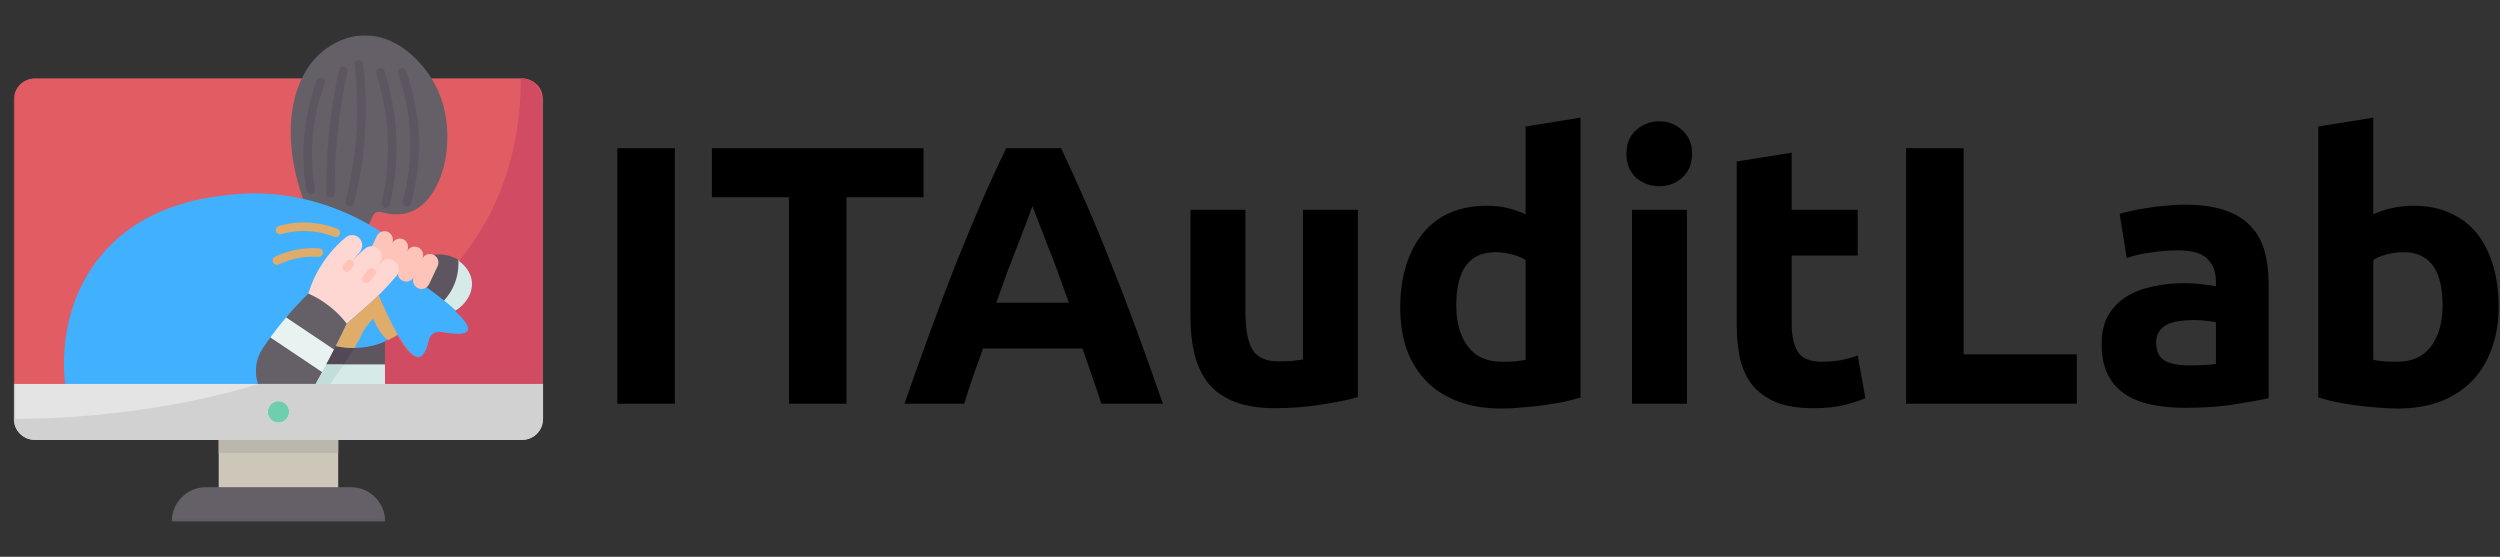 <svg width="1356" height="302" viewBox="0 0 1356 302" fill="none" xmlns="http://www.w3.org/2000/svg">
<rect x="0" y="0" width="1356" height="302" fill="#333333" stroke="none"/>
<path d="M334.844 80.4H366.044V219H334.844V80.4ZM500.925 80.4V107H459.125V219H427.925V107H386.125V80.4H500.925ZM597.37 219C595.904 214.2 594.237 209.267 592.37 204.2C590.637 199.133 588.904 194.067 587.17 189H533.17C531.437 194.067 529.637 199.133 527.77 204.2C526.037 209.267 524.437 214.2 522.97 219H490.57C495.77 204.067 500.704 190.267 505.37 177.6C510.037 164.933 514.57 153 518.97 141.8C523.504 130.6 527.904 120 532.17 110C536.57 99.867 541.104 90 545.77 80.4H575.57C580.104 90 584.57 99.867 588.97 110C593.37 120 597.77 130.6 602.17 141.8C606.704 153 611.304 164.933 615.97 177.6C620.637 190.267 625.57 204.067 630.77 219H597.37ZM559.97 111.8C559.304 113.8 558.304 116.533 556.97 120C555.637 123.467 554.104 127.467 552.37 132C550.637 136.533 548.704 141.533 546.57 147C544.57 152.467 542.504 158.2 540.37 164.2H579.77C577.637 158.2 575.57 152.467 573.57 147C571.57 141.533 569.637 136.533 567.77 132C566.037 127.467 564.504 123.467 563.17 120C561.837 116.533 560.77 113.8 559.97 111.8ZM736.511 215.4C731.444 216.867 724.911 218.2 716.911 219.4C708.911 220.733 700.511 221.4 691.711 221.4C682.778 221.4 675.311 220.2 669.311 217.8C663.444 215.4 658.778 212.067 655.311 207.8C651.844 203.4 649.378 198.2 647.911 192.2C646.444 186.2 645.711 179.6 645.711 172.4V113.8H675.511V168.8C675.511 178.4 676.778 185.333 679.311 189.6C681.844 193.867 686.578 196 693.511 196C695.644 196 697.911 195.933 700.311 195.8C702.711 195.533 704.844 195.267 706.711 195V113.8H736.511V215.4ZM789.884 165.6C789.884 174.8 791.951 182.2 796.084 187.8C800.218 193.4 806.351 196.2 814.484 196.2C817.151 196.2 819.618 196.133 821.884 196C824.151 195.733 826.018 195.467 827.484 195.2V141C825.618 139.8 823.151 138.8 820.084 138C817.151 137.2 814.151 136.8 811.084 136.8C796.951 136.8 789.884 146.4 789.884 165.6ZM857.284 215.6C854.618 216.4 851.551 217.2 848.084 218C844.618 218.667 840.951 219.267 837.084 219.8C833.351 220.333 829.484 220.733 825.484 221C821.618 221.4 817.884 221.6 814.284 221.6C805.618 221.6 797.884 220.333 791.084 217.8C784.284 215.267 778.551 211.667 773.884 207C769.218 202.2 765.618 196.467 763.084 189.8C760.684 183 759.484 175.4 759.484 167C759.484 158.467 760.551 150.8 762.684 144C764.818 137.067 767.884 131.2 771.884 126.4C775.884 121.6 780.751 117.933 786.484 115.4C792.351 112.867 799.018 111.6 806.484 111.6C810.618 111.6 814.284 112 817.484 112.8C820.818 113.6 824.151 114.733 827.484 116.2V68.6L857.284 63.8V215.6ZM914.988 219H885.188V113.8H914.988V219ZM917.788 83.4C917.788 88.867 915.988 93.2 912.388 96.4C908.921 99.467 904.788 101 899.988 101C895.188 101 890.988 99.467 887.388 96.4C883.921 93.2 882.188 88.867 882.188 83.4C882.188 77.933 883.921 73.667 887.388 70.6C890.988 67.4 895.188 65.8 899.988 65.8C904.788 65.8 908.921 67.4 912.388 70.6C915.988 73.667 917.788 77.933 917.788 83.4ZM942 87.6L971.8 82.8V113.8H1007.6V138.6H971.8V175.6C971.8 181.867 972.867 186.867 975 190.6C977.267 194.333 981.733 196.2 988.4 196.2C991.6 196.2 994.867 195.933 998.2 195.4C1001.67 194.733 1004.8 193.867 1007.6 192.8L1011.8 216C1008.2 217.467 1004.2 218.733 999.8 219.8C995.4 220.867 990 221.4 983.6 221.4C975.467 221.4 968.733 220.333 963.4 218.2C958.067 215.933 953.8 212.867 950.6 209C947.4 205 945.133 200.2 943.8 194.6C942.6 189 942 182.8 942 176V87.6ZM1126.47 192.2V219H1033.87V80.4H1065.07V192.2H1126.47ZM1187.11 198.2C1190.04 198.2 1192.84 198.133 1195.51 198C1198.17 197.867 1200.31 197.667 1201.91 197.4V174.8C1200.71 174.533 1198.91 174.267 1196.51 174C1194.11 173.733 1191.91 173.6 1189.91 173.6C1187.11 173.6 1184.44 173.8 1181.91 174.2C1179.51 174.467 1177.37 175.067 1175.51 176C1173.64 176.933 1172.17 178.2 1171.11 179.8C1170.04 181.4 1169.51 183.4 1169.51 185.8C1169.51 190.467 1171.04 193.733 1174.11 195.6C1177.31 197.333 1181.64 198.2 1187.11 198.2ZM1184.71 111C1193.51 111 1200.84 112 1206.71 114C1212.57 116 1217.24 118.867 1220.71 122.6C1224.31 126.333 1226.84 130.867 1228.31 136.2C1229.77 141.533 1230.51 147.467 1230.51 154V216C1226.24 216.933 1220.31 218 1212.71 219.2C1205.11 220.533 1195.91 221.2 1185.11 221.2C1178.31 221.2 1172.11 220.6 1166.51 219.4C1161.04 218.2 1156.31 216.267 1152.31 213.6C1148.31 210.8 1145.24 207.2 1143.11 202.8C1140.97 198.4 1139.91 193 1139.91 186.6C1139.91 180.467 1141.11 175.267 1143.51 171C1146.04 166.733 1149.37 163.333 1153.51 160.8C1157.64 158.267 1162.37 156.467 1167.71 155.4C1173.04 154.2 1178.57 153.6 1184.31 153.6C1188.17 153.6 1191.57 153.8 1194.51 154.2C1197.57 154.467 1200.04 154.867 1201.91 155.4V152.6C1201.91 147.533 1200.37 143.467 1197.31 140.4C1194.24 137.333 1188.91 135.8 1181.31 135.8C1176.24 135.8 1171.24 136.2 1166.31 137C1161.37 137.667 1157.11 138.667 1153.51 140L1149.71 116C1151.44 115.467 1153.57 114.933 1156.11 114.4C1158.77 113.733 1161.64 113.2 1164.71 112.8C1167.77 112.267 1170.97 111.867 1174.31 111.6C1177.77 111.2 1181.24 111 1184.71 111ZM1324.85 165.6C1324.85 146.4 1317.79 136.8 1303.65 136.8C1300.59 136.8 1297.52 137.2 1294.45 138C1291.52 138.8 1289.12 139.8 1287.25 141V195.2C1288.72 195.467 1290.59 195.733 1292.85 196C1295.12 196.133 1297.59 196.2 1300.25 196.2C1308.39 196.2 1314.52 193.4 1318.65 187.8C1322.79 182.2 1324.85 174.8 1324.85 165.6ZM1355.25 166.4C1355.25 174.8 1353.99 182.4 1351.45 189.2C1349.05 196 1345.52 201.8 1340.85 206.6C1336.19 211.4 1330.45 215.133 1323.65 217.8C1316.85 220.333 1309.12 221.6 1300.45 221.6C1296.85 221.6 1293.05 221.4 1289.05 221C1285.19 220.733 1281.32 220.333 1277.45 219.8C1273.72 219.267 1270.12 218.667 1266.65 218C1263.19 217.2 1260.12 216.4 1257.45 215.6V68.6L1287.25 63.8V116.2C1290.59 114.733 1294.05 113.6 1297.65 112.8C1301.25 112 1305.12 111.6 1309.25 111.6C1316.72 111.6 1323.32 112.933 1329.05 115.6C1334.79 118.133 1339.59 121.8 1343.45 126.6C1347.32 131.4 1350.25 137.2 1352.25 144C1354.25 150.667 1355.25 158.133 1355.25 166.4Z" fill="black"/>
<mask id="mask0_0_1" style="mask-type:luminance" maskUnits="userSpaceOnUse" x="7" y="41" width="288" height="179">
<path d="M7.279 41.877H294.752V219.051H7.279V41.877Z" fill="white"/>
</mask>
<g mask="url(#mask0_0_1)">
<path d="M283.219 42.538H18.847C12.596 42.538 7.503 47.65 7.503 53.989V208.239C47.946 226.626 183.654 217.135 209.509 208.239C245.583 223.059 271.46 218.315 294.563 208.239V53.989C294.563 47.65 289.47 42.538 283.219 42.538Z" fill="#E15C63"/>
</g>
<mask id="mask1_0_1" style="mask-type:luminance" maskUnits="userSpaceOnUse" x="7" y="199" width="288" height="45">
<path d="M7.279 199.723H294.752V243.211H7.279V199.723Z" fill="white"/>
</mask>
<g mask="url(#mask1_0_1)">
<path d="M294.563 208.238V227.117C294.563 233.455 289.47 238.567 283.219 238.567H183.443C161.907 244.642 140.301 244.642 118.623 238.567H18.847C12.596 238.567 7.503 233.455 7.503 227.117V208.238H35.284C71.668 197.458 106.688 196.432 139.92 208.238C149.317 202.353 159.934 203.35 171.243 208.238C182.628 203.089 195.727 204.378 209.509 208.238H294.563Z" fill="#E4E4E4"/>
</g>
<mask id="mask2_0_1" style="mask-type:luminance" maskUnits="userSpaceOnUse" x="157" y="18" width="87" height="106">
<path d="M157.04 18.957H243.211V123.216H157.04V18.957Z" fill="white"/>
</mask>
<g mask="url(#mask2_0_1)">
<path d="M164.389 107.842C155.615 83.368 155.502 59.494 163.697 42.56C166.311 37.077 169.806 32.336 174.182 28.542C176.311 26.692 185.038 19.451 197.332 19.196C213.652 18.85 226.849 31.018 234.072 42.538C235.044 44.133 235.922 45.684 236.686 47.21C248.886 71.731 241.502 107.566 222.797 114.873C221.432 115.405 220.042 115.776 218.654 116.009C215.043 116.585 211.431 116.217 208.05 115.383C207.587 115.292 207.147 115.15 206.706 115.037C204.948 114.527 203.073 115.361 202.286 117.025C201.544 118.598 200.827 120.171 200.088 121.744C184.692 124.647 171.791 122.172 164.389 107.842Z" fill="#655F68"/>
</g>
<mask id="mask3_0_1" style="mask-type:luminance" maskUnits="userSpaceOnUse" x="92" y="254" width="118" height="29">
<path d="M92.613 254.485H209.387V282.905H92.613V254.485Z" fill="white"/>
</mask>
<g mask="url(#mask3_0_1)">
<path d="M208.909 282.911H93.158C93.158 277.755 95.24 273.08 98.575 269.705C101.931 266.326 106.562 264.244 111.677 264.244H118.623L151.296 254.567L183.443 264.244H190.386C200.619 264.244 208.909 272.596 208.909 282.911Z" fill="#655F68"/>
</g>
<path d="M139.92 208.238H35.284C34.334 199.402 32.182 169.538 51.488 142.887C74.613 110.963 111.561 107.031 125.566 105.552C139.92 104.023 153.023 105.275 164.389 107.842C166.22 108.258 167.978 108.698 169.715 109.16C173.093 110.085 176.311 111.105 179.322 112.19C182.446 113.3 185.365 114.505 188.074 115.685C192.77 117.764 196.8 119.872 200.088 121.744C202.818 123.295 205.042 124.682 206.706 125.792L231.385 155.797C240.194 156.096 245.529 160.416 247.476 168.658C253.007 173.748 255.322 177.309 254.372 179.278C253.331 181.427 248.471 181.707 239.744 180.108C236.803 179.577 233.978 181.496 233.33 184.434C232.081 190.125 230.297 193.201 227.96 193.689C224.858 194.337 220.784 190.288 215.76 181.543C214.115 182.606 212.01 183.833 209.509 184.966C200.229 191.802 191.028 195.687 182.147 187.721H182.122L139.92 208.238Z" fill="#41B0FF"/>
<path d="M118.623 238.567H183.443V264.244H118.623V238.567Z" fill="#CDC7B9"/>
<path d="M151.031 217.563C154.228 217.563 156.82 220.177 156.82 223.392C156.82 226.629 154.228 229.243 151.031 229.243C147.838 229.243 145.246 226.629 145.246 223.392C145.246 220.177 147.838 217.563 151.031 217.563Z" fill="#6FCEAE"/>
<path d="M248.609 140.946C253.17 143.698 256.225 148.14 256.665 152.834C257.222 158.827 253.516 165.071 247.476 168.657C245.624 166.924 243.425 165.049 240.854 163.014L241.015 162.806L248.609 140.946Z" fill="#D6EAE8"/>
<path d="M235.182 138.215C240.254 137.52 244.928 138.678 248.609 140.946C248.772 143.466 248.725 147.791 246.989 152.765C245.274 157.625 242.682 160.956 241.015 162.806L240.854 163.014C238.099 160.793 234.95 158.386 231.385 155.797L235.182 138.215Z" fill="#5D5560"/>
<path d="M201.777 133.566V133.544L204.347 128.083C204.857 127.019 205.712 126.233 206.706 125.792H206.732C207.911 125.261 209.302 125.239 210.503 125.814C212.844 126.95 213.838 129.98 212.495 132.386C213.376 130.511 215.156 129.401 216.962 129.401C217.588 129.401 218.214 129.539 218.793 129.819C220.391 130.606 221.316 132.27 221.316 134.05C221.316 134.837 221.13 135.623 220.784 136.388C221.872 134.075 224.603 133.103 226.893 134.214C228.539 135 229.511 136.664 229.511 138.401C229.511 139.049 229.372 139.719 229.07 140.367C230.159 138.077 232.889 137.105 235.183 138.215C236.825 139.002 237.797 140.666 237.797 142.402C237.797 143.05 237.658 143.721 237.359 144.369L232.751 154.108C232.427 154.8 231.964 155.379 231.385 155.797C230.067 156.813 228.237 157.068 226.638 156.282C224.996 155.473 224.024 153.831 224.024 152.095C224.024 151.425 224.163 150.755 224.465 150.107C223.376 152.419 220.646 153.391 218.352 152.28C216.823 151.563 215.899 150.081 215.76 148.508L215.735 148.486C203.045 151.459 197.171 147.694 201.777 133.566Z" fill="#FEC4B9"/>
<path d="M167.236 159.22C168.673 154.523 171.357 147.678 176.497 140.553C177.192 139.581 177.909 138.631 178.649 137.753C181.681 133.981 184.808 131.021 187.539 128.778C189.206 127.391 191.521 127.111 193.466 128.105C195.41 129.102 196.476 131.068 196.476 133.056C196.476 134.283 196.083 135.532 195.224 136.573C193.953 138.099 192.701 139.628 191.452 141.132L191.474 141.154C193.742 138.587 196.014 136.479 198.096 134.793C199.138 133.912 200.459 133.497 201.777 133.566C202.541 133.566 203.306 133.751 204.023 134.12C205.967 135.117 207.03 137.083 207.03 139.071C207.03 140.298 206.637 141.547 205.782 142.588C205.181 143.305 204.577 144.045 203.998 144.762C205.111 143.721 206.175 142.774 207.194 141.918C208.654 140.713 210.642 140.182 212.448 140.782C215.829 141.871 217.173 145.596 215.735 148.487C215.575 148.88 215.32 149.251 215.043 149.597C211.985 153.275 208.767 156.792 205.366 160.076C203.444 162.02 201.475 163.848 199.462 165.606L188.074 175.553C177.954 173.899 170.734 168.783 167.236 159.22Z" fill="#FFD7D2"/>
<path d="M177.007 197.643C187.696 192.597 198.537 192.729 209.509 197.643V208.238H171.243C169.34 203.539 171.778 200.166 177.007 197.643Z" fill="#D6EAE8"/>
<path d="M182.122 187.721H182.147C186.29 188.621 193.884 189.662 202.796 187.328C205.297 186.68 207.54 185.846 209.509 184.966V197.643H177.007C175.302 193.255 177.01 189.949 182.122 187.721Z" fill="#5D5560"/>
<path d="M188.074 175.553C186.196 179.555 184.207 183.603 182.122 187.721C181.823 188.344 181.521 188.97 181.197 189.593C168.664 189.275 159.94 183.55 155.2 172.175C159.321 167.292 163.395 162.992 167.236 159.22C170.341 160.585 174.251 162.668 178.325 165.814C182.726 169.189 185.897 172.728 188.074 175.553Z" fill="#655F68"/>
<path d="M181.197 189.593C180.41 191.122 179.624 192.67 178.812 194.221C178.211 195.378 177.607 196.511 177.007 197.643C176.242 199.078 175.503 200.465 174.738 201.855C162.224 200.827 152.988 194.328 146.634 183.025C147.304 182.1 147.999 181.175 148.716 180.225C150.871 177.381 153.023 174.698 155.2 172.175L181.197 189.593Z" fill="#E7F2F1"/>
<path d="M146.634 183.025L174.738 201.856C173.581 204.029 172.423 206.156 171.243 208.239H139.92C137.769 201.714 138.716 194.475 142.676 188.646C143.925 186.793 145.246 184.922 146.634 183.025Z" fill="#655F68"/>
<path d="M118.623 238.567H183.443V245.646H118.623V238.567Z" fill="#BCB7AC"/>
<path d="M239.039 180.099C247.766 181.697 252.629 181.417 253.671 179.269C254.617 177.302 252.305 173.738 246.772 168.648C252.812 165.062 256.518 158.817 255.961 152.825C255.545 148.499 252.928 144.381 248.949 141.607C269.412 116.6 282.515 84.283 282.515 42.529C288.765 42.529 293.859 47.641 293.859 53.979V208.229H208.805V184.959C211.306 183.824 213.413 182.597 215.055 181.534C220.079 190.279 224.153 194.328 227.255 193.68C229.592 193.192 231.376 190.115 232.625 184.425C233.276 181.489 236.098 179.567 239.039 180.099Z" fill="#D14B62"/>
<path d="M189.301 188.69C186.381 188.53 183.927 188.114 182.147 187.721H182.122C181.823 188.344 181.521 188.97 181.197 189.593C180.502 190.911 179.832 192.276 179.114 193.62C179.02 193.827 178.929 194.013 178.812 194.22C178.211 195.378 177.607 196.511 177.007 197.643H186.476C188.398 194.752 190.433 191.628 192.17 188.759C191.175 188.759 190.203 188.737 189.301 188.69Z" fill="#524956"/>
<path d="M174.738 201.856C175.503 200.465 176.242 199.078 177.007 197.643H186.476C182.631 203.403 179.184 208.238 179.184 208.238H171.243C172.423 206.156 173.581 204.029 174.738 201.856Z" fill="#C3DDDA"/>
<mask id="mask4_0_1" style="mask-type:luminance" maskUnits="userSpaceOnUse" x="7" y="207" width="288" height="33">
<path d="M7.279 207.776H294.752V239.184H7.279V207.776Z" fill="white"/>
</mask>
<g mask="url(#mask4_0_1)">
<path d="M151.031 229.243C154.228 229.243 156.82 226.629 156.82 223.392C156.82 220.177 154.228 217.563 151.031 217.563C147.838 217.563 145.246 220.177 145.246 223.392C145.246 226.629 147.838 229.243 151.031 229.243ZM294.563 208.238V227.116C294.563 233.455 289.47 238.567 283.219 238.567H18.847C12.596 238.567 7.503 233.455 7.503 227.116C7.503 227.116 73.131 228.781 140.361 208.238H294.563Z" fill="#D1D1D1"/>
</g>
<path d="M208.396 166.924C207.977 166.009 207.562 165.078 207.137 164.115C207.103 164.043 207.071 163.97 207.04 163.901C206.496 162.671 205.948 161.406 205.385 160.101L205.363 160.079C203.441 162.023 201.475 163.848 199.458 165.606L188.07 175.553C186.196 179.555 184.204 183.603 182.122 187.721H182.144C183.927 188.115 186.381 188.533 189.297 188.693C190.2 188.741 191.172 188.763 192.166 188.763C192.654 187.976 193.116 187.19 193.532 186.45C194.645 184.553 195.548 182.864 196.102 181.546C197.451 178.4 199.94 175.399 202.371 172.967C204.413 177.46 207.348 182.666 210.595 184.459C212.633 183.49 214.344 182.449 215.757 181.546C213.492 177.623 211.041 172.744 208.396 166.924Z" fill="#E0AC69"/>
<path d="M202.994 145.92C202.007 145.117 200.547 145.259 199.738 146.253C198.864 147.323 198.584 147.656 198.291 148.005C198.005 148.348 197.706 148.71 196.835 149.776C196.023 150.764 196.171 152.224 197.162 153.029C197.593 153.378 198.112 153.551 198.625 153.551C199.298 153.551 199.962 153.262 200.421 152.702L201.852 150.969C202.148 150.613 202.431 150.273 203.325 149.175C204.133 148.185 203.988 146.728 202.994 145.92Z" fill="#FEC4B9"/>
<path d="M188.074 141.607L187.533 142.185C187.133 142.607 187.13 142.607 186.712 143.167L186.23 143.799C185.453 144.815 185.651 146.269 186.667 147.04C187.086 147.36 187.58 147.515 188.067 147.515C188.766 147.515 189.458 147.2 189.911 146.602L190.408 145.948C190.66 145.614 190.656 145.614 190.895 145.36L191.468 144.749C192.336 143.815 192.283 142.349 191.342 141.481C190.411 140.616 188.945 140.666 188.074 141.607Z" fill="#FEC4B9"/>
<path d="M182.971 124.103C179.419 122.713 175.714 121.734 171.945 121.19C165.034 120.186 158.088 120.636 151.293 122.524C150.059 122.867 149.339 124.141 149.682 125.371C150.025 126.601 151.299 127.328 152.532 126.978C158.704 125.264 165.012 124.855 171.281 125.77C174.701 126.261 178.064 127.151 181.282 128.413C181.559 128.52 181.845 128.57 182.125 128.57C183.05 128.57 183.924 128.013 184.283 127.101C184.749 125.912 184.163 124.569 182.971 124.103Z" fill="#E0AC69"/>
<path d="M173.046 134.686C170.514 134.516 167.94 134.544 165.405 134.78C159.805 135.299 154.184 136.844 149.153 139.253C147.999 139.807 147.514 141.188 148.065 142.339C148.461 143.17 149.292 143.654 150.154 143.654C150.487 143.654 150.827 143.582 151.154 143.428C154.319 141.908 159.437 139.977 165.826 139.389C168.12 139.178 170.441 139.146 172.731 139.304C174.031 139.426 175.11 138.426 175.195 137.152C175.286 135.875 174.32 134.771 173.046 134.686Z" fill="#E0AC69"/>
<path d="M226.937 69.872C226.148 59.154 223.886 48.553 220.205 38.373C219.771 37.171 218.447 36.548 217.242 36.982C216.04 37.416 215.417 38.744 215.851 39.946C219.387 49.729 221.564 59.912 222.319 70.212C223.269 83.21 221.954 96.253 218.409 108.972C218.066 110.205 218.786 111.479 220.02 111.822C220.224 111.878 220.435 111.907 220.642 111.907C221.655 111.907 222.587 111.237 222.87 110.211C226.557 96.98 227.925 83.406 226.937 69.872Z" fill="#5D5560"/>
<path d="M208.544 38.549C208.157 37.328 206.848 36.655 205.637 37.048C204.419 37.432 203.746 38.738 204.133 39.952C207.216 49.616 209.192 59.566 210.003 69.532C211.092 83.037 210.098 96.612 207.043 109.878C206.757 111.12 207.534 112.363 208.78 112.652C208.956 112.69 209.129 112.709 209.302 112.709C210.356 112.709 211.309 111.985 211.554 110.913C214.716 97.181 215.744 83.135 214.618 69.158C213.778 58.846 211.733 48.547 208.544 38.549Z" fill="#5D5560"/>
<path d="M194.397 32.581C193.129 32.732 192.22 33.884 192.371 35.151C193.997 48.792 194.227 62.605 193.057 76.208C192.119 87.187 190.26 98.175 187.529 108.868C187.215 110.104 187.964 111.366 189.203 111.68C189.395 111.727 189.587 111.753 189.776 111.753C190.807 111.753 191.751 111.054 192.015 110.01C194.812 99.072 196.712 87.832 197.672 76.604C198.87 62.687 198.634 48.559 196.97 34.607C196.819 33.336 195.655 32.44 194.397 32.581Z" fill="#5D5560"/>
<path d="M186.592 36.18C185.337 35.916 184.11 36.706 183.843 37.955C181.754 47.625 180.121 57.374 178.992 66.928C177.516 79.492 176.805 92.267 176.878 104.901C176.884 106.175 177.919 107.201 179.193 107.201C179.196 107.201 179.202 107.201 179.206 107.201C180.483 107.194 181.515 106.15 181.508 104.873C181.436 92.431 182.134 79.844 183.588 67.469C184.701 58.06 186.312 48.455 188.366 38.93C188.637 37.681 187.844 36.451 186.592 36.18Z" fill="#5D5560"/>
<path d="M174.776 42.148C173.571 41.707 172.244 42.321 171.803 43.519C168.626 52.136 166.465 61.13 165.38 70.256C164.09 81.14 164.364 92.22 166.194 103.193C166.386 104.325 167.365 105.124 168.475 105.124C168.601 105.124 168.73 105.118 168.859 105.093C170.12 104.882 170.973 103.693 170.762 102.431C169.007 91.89 168.739 81.247 169.979 70.8C171.023 62.036 173.096 53.394 176.151 45.117C176.588 43.919 175.975 42.588 174.776 42.148Z" fill="#5D5560"/>
</svg>

